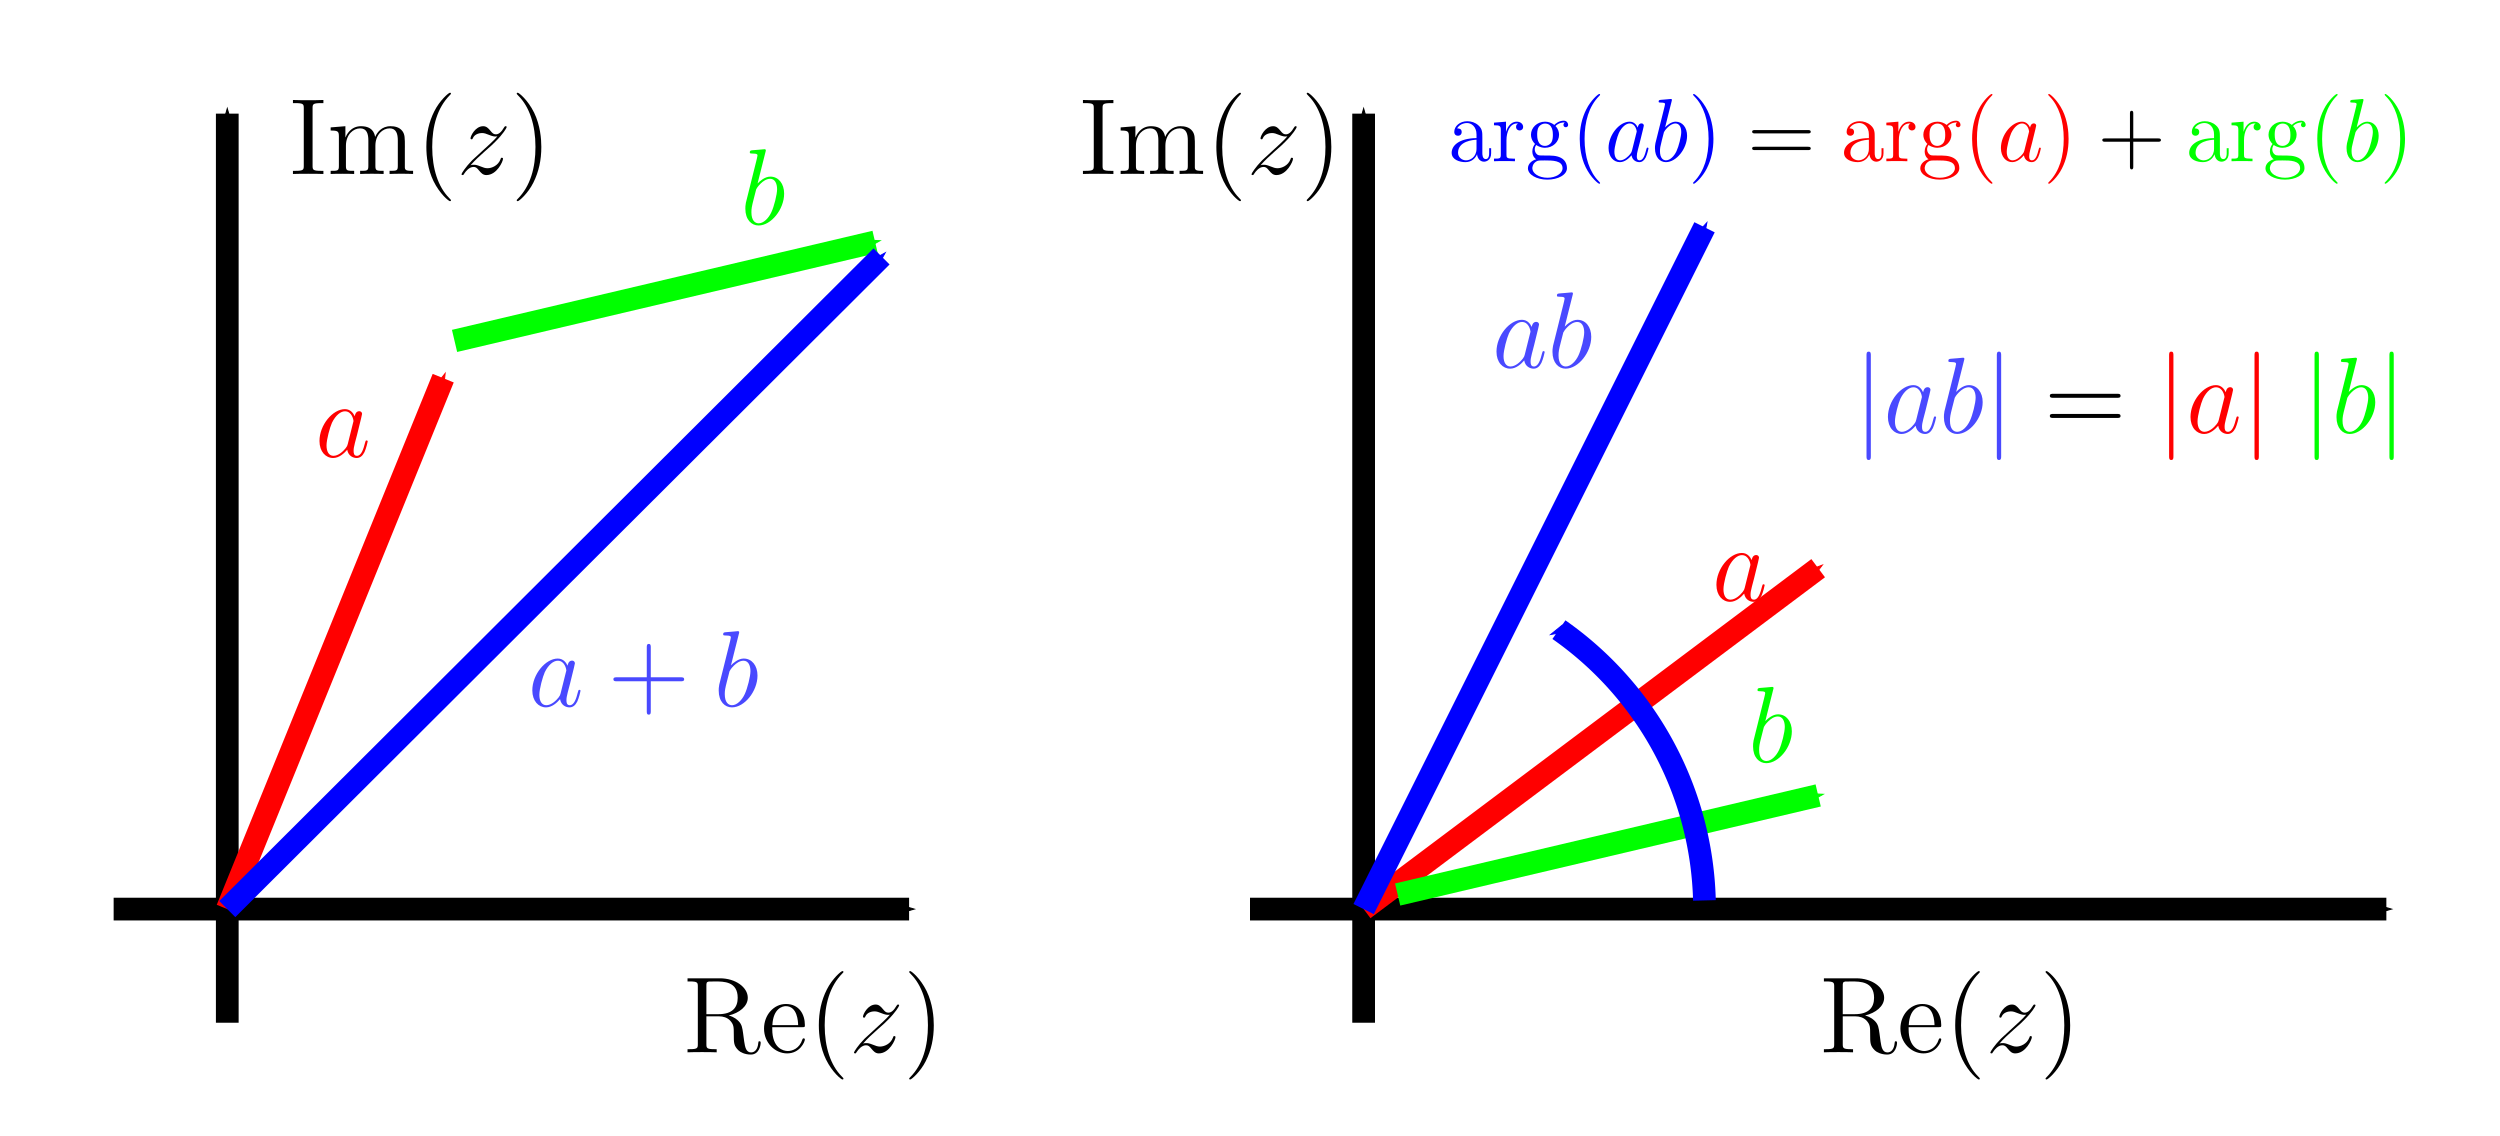 <?xml version="1.0" encoding="UTF-8" standalone="no"?>
<!-- Created with Inkscape (http://www.inkscape.org/) -->

<svg
   xmlns:dc="http://purl.org/dc/elements/1.1/"
   xmlns:cc="http://creativecommons.org/ns#"
   xmlns:rdf="http://www.w3.org/1999/02/22-rdf-syntax-ns#"
   xmlns:svg="http://www.w3.org/2000/svg"
   xmlns="http://www.w3.org/2000/svg"
   xmlns:xlink="http://www.w3.org/1999/xlink"
   xmlns:sodipodi="http://sodipodi.sourceforge.net/DTD/sodipodi-0.dtd"
   xmlns:inkscape="http://www.inkscape.org/namespaces/inkscape"
   width="110mm"
   height="50mm"
   viewBox="0 0 389.764 177.165"
   id="svg2"
   version="1.1"
   inkscape:version="0.91 r13725"
   sodipodi:docname="product.svg">
  <defs
     id="defs4">
    <marker
       inkscape:stockid="Arrow1Sstart"
       orient="auto"
       refY="0.0"
       refX="0.0"
       id="Arrow1Sstart"
       style="overflow:visible"
       inkscape:isstock="true">
      <path
         id="path4158"
         d="M 0.0,0.0 L 5.0,-5.0 L -12.5,0.0 L 5.0,5.0 L 0.0,0.0 z "
         style="fill-rule:evenodd;stroke:#000000;stroke-width:1.0pt"
         transform="scale(0.2) translate(6,0)" />
    </marker>
    <marker
       inkscape:isstock="true"
       style="overflow:visible"
       id="marker10427"
       refX="0"
       refY="0"
       orient="auto"
       inkscape:stockid="Arrow1Sstart">
      <path
         inkscape:connector-curvature="0"
         transform="matrix(0.2,0,0,0.2,1.2,0)"
         style="fill:#0000ff;fill-opacity:1;fill-rule:evenodd;stroke:#0000ff;stroke-width:1pt;stroke-opacity:1"
         d="M 0,0 5,-5 -12.5,0 5,5 0,0 Z"
         id="path10429" />
    </marker>
    <marker
       inkscape:isstock="true"
       style="overflow:visible"
       id="marker9951"
       refX="0"
       refY="0"
       orient="auto"
       inkscape:stockid="Arrow1Send">
      <path
         inkscape:connector-curvature="0"
         transform="matrix(-0.2,0,0,-0.2,-1.2,0)"
         style="fill:#0000ff;fill-opacity:1;fill-rule:evenodd;stroke:#0000ff;stroke-width:1pt;stroke-opacity:1"
         d="M 0,0 5,-5 -12.5,0 5,5 0,0 Z"
         id="path9953" />
    </marker>
    <marker
       inkscape:isstock="true"
       style="overflow:visible;"
       id="marker8791"
       refX="0.0"
       refY="0.0"
       orient="auto"
       inkscape:stockid="Arrow1Send">
      <path
         transform="scale(0.2) rotate(180) translate(6,0)"
         style="fill-rule:evenodd;stroke:#000000;stroke-width:1pt;stroke-opacity:1;fill:#000000;fill-opacity:1"
         d="M 0.0,0.0 L 5.0,-5.0 L -12.5,0.0 L 5.0,5.0 L 0.0,0.0 z "
         id="path8793" />
    </marker>
    <marker
       inkscape:stockid="Arrow1Send"
       orient="auto"
       refY="0.0"
       refX="0.0"
       id="marker8685"
       style="overflow:visible;"
       inkscape:isstock="true"
       inkscape:collect="always">
      <path
         id="path8687"
         d="M 0.0,0.0 L 5.0,-5.0 L -12.5,0.0 L 5.0,5.0 L 0.0,0.0 z "
         style="fill-rule:evenodd;stroke:#000000;stroke-width:1pt;stroke-opacity:1;fill:#000000;fill-opacity:1"
         transform="scale(0.2) rotate(180) translate(6,0)" />
    </marker>
    <marker
       inkscape:isstock="true"
       style="overflow:visible"
       id="marker5595"
       refX="0"
       refY="0"
       orient="auto"
       inkscape:stockid="Arrow1Mend">
      <path
         transform="matrix(-0.4,0,0,-0.4,-4,0)"
         style="fill:#0000ff;fill-opacity:0.713;fill-rule:evenodd;stroke:#ff0000;stroke-width:1pt;stroke-opacity:1"
         d="M 0,0 5,-5 -12.5,0 5,5 0,0 Z"
         id="path5597"
         inkscape:connector-curvature="0" />
    </marker>
    <marker
       inkscape:stockid="Arrow1Send"
       orient="auto"
       refY="0"
       refX="0"
       id="Arrow1Send"
       style="overflow:visible"
       inkscape:isstock="true">
      <path
         id="path4161"
         d="M 0,0 5,-5 -12.5,0 5,5 0,0 Z"
         style="fill:#ff0000;fill-opacity:1;fill-rule:evenodd;stroke:#ff0000;stroke-width:1pt;stroke-opacity:1"
         transform="matrix(-0.2,0,0,-0.2,-1.2,0)"
         inkscape:connector-curvature="0" />
    </marker>
    <marker
       inkscape:isstock="true"
       style="overflow:visible"
       id="marker4422"
       refX="0"
       refY="0"
       orient="auto"
       inkscape:stockid="Arrow1Mend">
      <path
         transform="matrix(-0.4,0,0,-0.4,-4,0)"
         style="fill:#000000;fill-opacity:1;fill-rule:evenodd;stroke:#000000;stroke-width:1pt;stroke-opacity:1"
         d="M 0,0 5,-5 -12.5,0 5,5 0,0 Z"
         id="path4424"
         inkscape:connector-curvature="0" />
    </marker>
    <path
       id="g0-122"
       d="m 1.518,-0.968 c 0.514,-0.586 0.932,-0.956 1.53,-1.494 0.717,-0.622 1.028,-0.921 1.196,-1.1 0.837,-0.825 1.255,-1.518 1.255,-1.614 0,-0.096 -0.096,-0.096 -0.12,-0.096 -0.084,0 -0.108,0.048 -0.167,0.132 -0.299,0.514 -0.586,0.765 -0.897,0.765 -0.251,0 -0.383,-0.108 -0.61,-0.395 -0.251,-0.299 -0.454,-0.502 -0.801,-0.502 -0.873,0 -1.399,1.088 -1.399,1.339 0,0.036 0.012,0.108 0.12,0.108 0.096,0 0.108,-0.048 0.143,-0.132 0.203,-0.478 0.777,-0.562 1.004,-0.562 0.251,0 0.49,0.084 0.741,0.191 0.454,0.191 0.646,0.191 0.765,0.191 0.084,0 0.132,0 0.191,-0.012 -0.395,0.466 -1.04,1.04 -1.578,1.53 l -1.207,1.112 c -0.729,0.741 -1.172,1.447 -1.172,1.53 0,0.072 0.06,0.096 0.132,0.096 0.072,0 0.084,-0.012 0.167,-0.155 C 1.004,-0.335 1.387,-0.777 1.829,-0.777 c 0.251,0 0.371,0.084 0.61,0.383 0.227,0.263 0.43,0.514 0.813,0.514 1.172,0 1.841,-1.518 1.841,-1.793 0,-0.048 -0.012,-0.12 -0.132,-0.12 -0.096,0 -0.108,0.048 -0.143,0.167 -0.263,0.705 -0.968,0.992 -1.435,0.992 -0.251,0 -0.49,-0.084 -0.741,-0.191 C 2.164,-1.016 2.032,-1.016 1.877,-1.016 c -0.12,0 -0.251,0 -0.359,0.048 z"
       inkscape:connector-curvature="0" />
    <path
       id="g1-40"
       d="m 3.885,2.905 c 0,-0.036 0,-0.06 -0.203,-0.263 -1.196,-1.207 -1.865,-3.18 -1.865,-5.619 0,-2.319 0.562,-4.316 1.949,-5.727 0.12,-0.108 0.12,-0.132 0.12,-0.167 0,-0.072 -0.06,-0.096 -0.108,-0.096 -0.155,0 -1.136,0.861 -1.722,2.032 -0.61,1.207 -0.885,2.487 -0.885,3.957 0,1.064 0.167,2.487 0.789,3.766 C 2.666,2.224 3.646,3.001 3.778,3.001 c 0.048,0 0.108,-0.024 0.108,-0.096 z"
       inkscape:connector-curvature="0" />
    <path
       id="g1-41"
       d="m 3.371,-2.977 c 0,-0.909 -0.12,-2.391 -0.789,-3.778 -0.705,-1.435 -1.686,-2.212 -1.817,-2.212 -0.048,0 -0.108,0.024 -0.108,0.096 0,0.036 0,0.06 0.203,0.263 1.196,1.207 1.865,3.18 1.865,5.619 0,2.319 -0.562,4.316 -1.949,5.727 -0.12,0.108 -0.12,0.132 -0.12,0.167 0,0.072 0.06,0.096 0.108,0.096 0.155,0 1.136,-0.861 1.722,-2.032 0.61,-1.219 0.885,-2.511 0.885,-3.945 z"
       inkscape:connector-curvature="0" />
    <path
       id="g1-82"
       d="m 5.045,-4.065 c 1.184,-0.275 2.104,-1.028 2.104,-1.949 0,-1.16 -1.351,-2.152 -3.072,-2.152 l -3.575,0 0,0.347 0.239,0 c 0.861,0 0.897,0.12 0.897,0.562 l 0,6.348 c 0,0.442 -0.036,0.562 -0.897,0.562 l -0.239,0 0,0.347 c 0.275,-0.024 1.255,-0.024 1.602,-0.024 0.347,0 1.339,0 1.614,0.024 l 0,-0.347 -0.239,0 c -0.861,0 -0.897,-0.12 -0.897,-0.562 l 0,-3.061 1.387,0 c 0.466,0 0.909,0.132 1.231,0.466 0.406,0.454 0.406,0.705 0.406,1.53 0,0.944 0,1.255 0.526,1.769 0.179,0.179 0.681,0.454 1.351,0.454 0.932,0 1.088,-1.04 1.088,-1.291 0,-0.072 0,-0.179 -0.132,-0.179 -0.12,0 -0.12,0.072 -0.132,0.191 C 8.249,-0.311 7.902,0.012 7.52,0.012 6.97,0.012 6.85,-0.55 6.755,-1.184 6.743,-1.267 6.671,-1.781 6.635,-2.08 6.551,-2.678 6.504,-3.061 6.145,-3.431 6.013,-3.563 5.703,-3.885 5.045,-4.065 Z m -1.124,-0.143 -1.339,0 0,-3.132 c 0,-0.275 0,-0.418 0.251,-0.466 0.108,-0.012 0.466,-0.012 0.705,-0.012 0.968,0 2.499,0 2.499,1.805 0,1.04 -0.562,1.805 -2.116,1.805 z"
       inkscape:connector-curvature="0" />
    <path
       id="g1-101"
       d="m 4.579,-2.774 c 0.263,0 0.287,0 0.287,-0.227 0,-1.207 -0.646,-2.331 -2.092,-2.331 -1.363,0 -2.415,1.231 -2.415,2.714 0,1.578 1.219,2.738 2.546,2.738 1.423,0 1.961,-1.291 1.961,-1.542 0,-0.072 -0.06,-0.12 -0.132,-0.12 -0.096,0 -0.12,0.06 -0.143,0.12 -0.311,1.004 -1.112,1.279 -1.614,1.279 -0.502,0 -1.71,-0.335 -1.71,-2.403 l 0,-0.227 3.312,0 z M 1.279,-3.001 c 0.096,-1.877 1.148,-2.092 1.482,-2.092 1.279,0 1.351,1.686 1.363,2.092 l -2.845,0 z"
       inkscape:connector-curvature="0" />
    <path
       id="g0-122-3"
       d="m 1.518,-0.968 c 0.514,-0.586 0.932,-0.956 1.53,-1.494 0.717,-0.622 1.028,-0.921 1.196,-1.1 0.837,-0.825 1.255,-1.518 1.255,-1.614 0,-0.096 -0.096,-0.096 -0.12,-0.096 -0.084,0 -0.108,0.048 -0.167,0.132 -0.299,0.514 -0.586,0.765 -0.897,0.765 -0.251,0 -0.383,-0.108 -0.61,-0.395 -0.251,-0.299 -0.454,-0.502 -0.801,-0.502 -0.873,0 -1.399,1.088 -1.399,1.339 0,0.036 0.012,0.108 0.12,0.108 0.096,0 0.108,-0.048 0.143,-0.132 0.203,-0.478 0.777,-0.562 1.004,-0.562 0.251,0 0.49,0.084 0.741,0.191 0.454,0.191 0.646,0.191 0.765,0.191 0.084,0 0.132,0 0.191,-0.012 -0.395,0.466 -1.04,1.04 -1.578,1.53 l -1.207,1.112 c -0.729,0.741 -1.172,1.447 -1.172,1.53 0,0.072 0.06,0.096 0.132,0.096 0.072,0 0.084,-0.012 0.167,-0.155 C 1.004,-0.335 1.387,-0.777 1.829,-0.777 c 0.251,0 0.371,0.084 0.61,0.383 0.227,0.263 0.43,0.514 0.813,0.514 1.172,0 1.841,-1.518 1.841,-1.793 0,-0.048 -0.012,-0.12 -0.132,-0.12 -0.096,0 -0.108,0.048 -0.143,0.167 -0.263,0.705 -0.968,0.992 -1.435,0.992 -0.251,0 -0.49,-0.084 -0.741,-0.191 C 2.164,-1.016 2.032,-1.016 1.877,-1.016 c -0.12,0 -0.251,0 -0.359,0.048 z"
       inkscape:connector-curvature="0" />
    <path
       id="g1-40-6"
       d="m 3.885,2.905 c 0,-0.036 0,-0.06 -0.203,-0.263 -1.196,-1.207 -1.865,-3.18 -1.865,-5.619 0,-2.319 0.562,-4.316 1.949,-5.727 0.12,-0.108 0.12,-0.132 0.12,-0.167 0,-0.072 -0.06,-0.096 -0.108,-0.096 -0.155,0 -1.136,0.861 -1.722,2.032 -0.61,1.207 -0.885,2.487 -0.885,3.957 0,1.064 0.167,2.487 0.789,3.766 C 2.666,2.224 3.646,3.001 3.778,3.001 c 0.048,0 0.108,-0.024 0.108,-0.096 z"
       inkscape:connector-curvature="0" />
    <path
       id="g1-41-7"
       d="m 3.371,-2.977 c 0,-0.909 -0.12,-2.391 -0.789,-3.778 -0.705,-1.435 -1.686,-2.212 -1.817,-2.212 -0.048,0 -0.108,0.024 -0.108,0.096 0,0.036 0,0.06 0.203,0.263 1.196,1.207 1.865,3.18 1.865,5.619 0,2.319 -0.562,4.316 -1.949,5.727 -0.12,0.108 -0.12,0.132 -0.12,0.167 0,0.072 0.06,0.096 0.108,0.096 0.155,0 1.136,-0.861 1.722,-2.032 0.61,-1.219 0.885,-2.511 0.885,-3.945 z"
       inkscape:connector-curvature="0" />
    <path
       id="g1-73"
       d="m 2.594,-7.257 c 0,-0.442 0.036,-0.562 0.932,-0.562 l 0.263,0 0,-0.347 c -0.287,0.024 -1.315,0.024 -1.674,0.024 -0.359,0 -1.399,0 -1.686,-0.024 l 0,0.347 0.263,0 c 0.897,0 0.932,0.12 0.932,0.562 l 0,6.348 c 0,0.442 -0.036,0.562 -0.932,0.562 l -0.263,0 0,0.347 C 0.717,-0.024 1.745,-0.024 2.104,-0.024 c 0.359,0 1.399,0 1.686,0.024 l 0,-0.347 -0.263,0 c -0.897,0 -0.932,-0.12 -0.932,-0.562 l 0,-6.348 z"
       inkscape:connector-curvature="0" />
    <path
       id="g1-109"
       d="m 8.572,-2.905 c 0,-1.112 0,-1.447 -0.275,-1.829 -0.347,-0.466 -0.909,-0.538 -1.315,-0.538 -0.992,0 -1.494,0.717 -1.686,1.184 -0.167,-0.921 -0.813,-1.184 -1.566,-1.184 -1.16,0 -1.614,0.992 -1.71,1.231 l -0.012,0 0,-1.231 -1.626,0.132 0,0.347 c 0.813,0 0.909,0.084 0.909,0.669 l 0,3.24 c 0,0.538 -0.132,0.538 -0.909,0.538 l 0,0.347 C 0.693,-0.024 1.339,-0.024 1.674,-0.024 c 0.347,0 0.992,0 1.303,0.024 l 0,-0.347 c -0.765,0 -0.909,0 -0.909,-0.538 l 0,-2.224 c 0,-1.255 0.825,-1.925 1.566,-1.925 0.741,0 0.909,0.61 0.909,1.339 l 0,2.809 c 0,0.538 -0.132,0.538 -0.909,0.538 l 0,0.347 c 0.311,-0.024 0.956,-0.024 1.291,-0.024 0.347,0 0.992,0 1.303,0.024 l 0,-0.347 c -0.765,0 -0.909,0 -0.909,-0.538 l 0,-2.224 c 0,-1.255 0.825,-1.925 1.566,-1.925 0.741,0 0.909,0.61 0.909,1.339 l 0,2.809 c 0,0.538 -0.132,0.538 -0.909,0.538 l 0,0.347 c 0.311,-0.024 0.956,-0.024 1.291,-0.024 0.347,0 0.992,0 1.303,0.024 l 0,-0.347 c -0.598,0 -0.897,0 -0.909,-0.359 l 0,-2.2 z"
       inkscape:connector-curvature="0" />
    <path
       id="g0-120"
       d="m 5.667,-4.878 c -0.383,0.072 -0.526,0.359 -0.526,0.586 0,0.287 0.227,0.383 0.395,0.383 0.359,0 0.61,-0.311 0.61,-0.634 0,-0.502 -0.574,-0.729 -1.076,-0.729 -0.729,0 -1.136,0.717 -1.243,0.944 -0.275,-0.897 -1.016,-0.944 -1.231,-0.944 -1.219,0 -1.865,1.566 -1.865,1.829 0,0.048 0.048,0.108 0.132,0.108 0.096,0 0.12,-0.072 0.143,-0.12 0.406,-1.327 1.207,-1.578 1.554,-1.578 0.538,0 0.646,0.502 0.646,0.789 0,0.263 -0.072,0.538 -0.215,1.112 L 2.582,-1.494 c -0.179,0.717 -0.526,1.375 -1.16,1.375 -0.06,0 -0.359,0 -0.61,-0.155 0.43,-0.084 0.526,-0.442 0.526,-0.586 0,-0.239 -0.179,-0.383 -0.406,-0.383 -0.287,0 -0.598,0.251 -0.598,0.634 0,0.502 0.562,0.729 1.076,0.729 0.574,0 0.98,-0.454 1.231,-0.944 0.191,0.705 0.789,0.944 1.231,0.944 1.219,0 1.865,-1.566 1.865,-1.829 0,-0.06 -0.048,-0.108 -0.12,-0.108 -0.108,0 -0.12,0.06 -0.155,0.155 -0.323,1.052 -1.016,1.542 -1.554,1.542 -0.418,0 -0.646,-0.311 -0.646,-0.801 0,-0.263 0.048,-0.454 0.239,-1.243 l 0.418,-1.626 c 0.179,-0.717 0.586,-1.243 1.136,-1.243 0.024,0 0.359,0 0.61,0.155 z"
       inkscape:connector-curvature="0" />
    <path
       id="g0-121"
       d="M 3.144,1.339 C 2.821,1.793 2.355,2.2 1.769,2.2 1.626,2.2 1.052,2.176 0.873,1.626 c 0.036,0.012 0.096,0.012 0.12,0.012 0.359,0 0.598,-0.311 0.598,-0.586 0,-0.275 -0.227,-0.371 -0.406,-0.371 -0.191,0 -0.61,0.143 -0.61,0.729 0,0.61 0.514,1.028 1.196,1.028 1.196,0 2.403,-1.1 2.738,-2.427 L 5.679,-4.651 c 0.012,-0.06 0.036,-0.132 0.036,-0.203 0,-0.179 -0.143,-0.299 -0.323,-0.299 -0.108,0 -0.359,0.048 -0.454,0.406 L 4.053,-1.231 c -0.06,0.215 -0.06,0.239 -0.155,0.371 -0.239,0.335 -0.634,0.741 -1.207,0.741 -0.669,0 -0.729,-0.658 -0.729,-0.98 0,-0.681 0.323,-1.602 0.646,-2.463 0.132,-0.347 0.203,-0.514 0.203,-0.753 0,-0.502 -0.359,-0.956 -0.944,-0.956 -1.1,0 -1.542,1.734 -1.542,1.829 0,0.048 0.048,0.108 0.132,0.108 0.108,0 0.12,-0.048 0.167,-0.215 0.287,-1.004 0.741,-1.482 1.207,-1.482 0.108,0 0.311,0 0.311,0.395 0,0.311 -0.132,0.658 -0.311,1.112 -0.586,1.566 -0.586,1.961 -0.586,2.248 0,1.136 0.813,1.399 1.411,1.399 0.347,0 0.777,-0.108 1.196,-0.55 l 0.012,0.012 C 3.682,0.287 3.563,0.753 3.144,1.339 Z"
       inkscape:connector-curvature="0" />
    <path
       id="g0-114"
       d="m 4.651,-4.89 c -0.371,0.072 -0.562,0.335 -0.562,0.598 0,0.287 0.227,0.383 0.395,0.383 0.335,0 0.61,-0.287 0.61,-0.646 0,-0.383 -0.371,-0.717 -0.968,-0.717 -0.478,0 -1.028,0.215 -1.53,0.944 -0.084,-0.634 -0.562,-0.944 -1.04,-0.944 -0.466,0 -0.705,0.359 -0.849,0.622 -0.203,0.43 -0.383,1.148 -0.383,1.207 0,0.048 0.048,0.108 0.132,0.108 0.096,0 0.108,-0.012 0.179,-0.287 0.179,-0.717 0.406,-1.411 0.885,-1.411 0.287,0 0.371,0.203 0.371,0.55 0,0.263 -0.12,0.729 -0.203,1.1 l -0.335,1.291 c -0.048,0.227 -0.179,0.765 -0.239,0.98 -0.084,0.311 -0.215,0.873 -0.215,0.933 0,0.167 0.132,0.299 0.311,0.299 0.132,0 0.359,-0.084 0.43,-0.323 0.036,-0.096 0.478,-1.901 0.55,-2.176 0.06,-0.263 0.132,-0.514 0.191,-0.777 0.048,-0.167 0.096,-0.359 0.132,-0.514 0.036,-0.108 0.359,-0.693 0.658,-0.956 0.143,-0.132 0.454,-0.406 0.944,-0.406 0.191,0 0.383,0.036 0.538,0.143 z"
       inkscape:connector-curvature="0" />
    <path
       id="g0-39"
       d="m 3.599,-0.526 c -0.203,0 -0.383,0 -0.383,-0.06 0,-0.024 0.203,-1.148 0.275,-1.411 0.383,-1.53 1.291,-2.63 2.331,-2.63 0.777,0 1.136,0.586 1.136,1.243 0,1.363 -1.53,2.857 -3.359,2.857 z M 3.084,0.096 C 3.156,0.108 3.276,0.12 3.491,0.12 c 1.961,0 3.766,-1.889 3.766,-3.778 0,-0.729 -0.323,-1.614 -1.327,-1.614 -1.722,0 -2.451,2.427 -3.12,4.674 C 1.435,-0.861 0.861,-1.59 0.861,-2.391 c 0,-0.323 0.251,-1.602 0.944,-2.463 0.132,-0.155 0.132,-0.179 0.132,-0.203 0,-0.096 -0.096,-0.096 -0.12,-0.096 -0.323,0 -1.231,1.745 -1.231,2.881 0,1.339 1.052,2.068 2.02,2.283 L 1.985,2.032 C 1.925,2.212 1.925,2.236 1.925,2.283 c 0,0.287 0.287,0.299 0.311,0.299 0.12,0 0.335,-0.048 0.43,-0.287 C 2.702,2.188 3.037,0.335 3.084,0.096 Z"
       inkscape:connector-curvature="0" />
    <marker
       inkscape:stockid="Arrow1Send"
       orient="auto"
       refY="0"
       refX="0"
       id="Arrow1Send-1"
       style="overflow:visible"
       inkscape:isstock="true">
      <path
         id="path4161-2"
         d="M 0,0 5,-5 -12.5,0 5,5 0,0 Z"
         style="fill:#00ff00;fill-opacity:1;fill-rule:evenodd;stroke:#00ff00;stroke-width:1pt;stroke-opacity:1"
         transform="matrix(-0.2,0,0,-0.2,-1.2,0)"
         inkscape:connector-curvature="0" />
    </marker>
    <marker
       inkscape:stockid="Arrow1Send"
       orient="auto"
       refY="0"
       refX="0"
       id="Arrow1Send-0"
       style="overflow:visible"
       inkscape:isstock="true"
       inkscape:collect="always">
      <path
         id="path4161-9"
         d="M 0,0 5,-5 -12.5,0 5,5 0,0 Z"
         style="fill:#0000ff;fill-opacity:1;fill-rule:evenodd;stroke:#0000ff;stroke-width:1pt;stroke-opacity:1"
         transform="matrix(-0.2,0,0,-0.2,-1.2,0)"
         inkscape:connector-curvature="0" />
    </marker>
    <path
       id="g0-97"
       d="M3.599 -1.423C3.539 -1.219 3.539 -1.196 3.371 -0.968C3.108 -0.634 2.582 -0.12 2.02 -0.12C1.53 -0.12 1.255 -0.562 1.255 -1.267C1.255 -1.925 1.626 -3.264 1.853 -3.766C2.26 -4.603 2.821 -5.033 3.288 -5.033C4.077 -5.033 4.232 -4.053 4.232 -3.957C4.232 -3.945 4.196 -3.79 4.184 -3.766L3.599 -1.423ZM4.364 -4.483C4.232 -4.794 3.909 -5.272 3.288 -5.272C1.937 -5.272 0.478 -3.527 0.478 -1.757C0.478 -0.574 1.172 0.12 1.985 0.12C2.642 0.12 3.204 -0.395 3.539 -0.789C3.658 -0.084 4.22 0.12 4.579 0.12S5.224 -0.096 5.44 -0.526C5.631 -0.933 5.798 -1.662 5.798 -1.71C5.798 -1.769 5.75 -1.817 5.679 -1.817C5.571 -1.817 5.559 -1.757 5.511 -1.578C5.332 -0.873 5.105 -0.12 4.615 -0.12C4.268 -0.12 4.244 -0.43 4.244 -0.669C4.244 -0.944 4.28 -1.076 4.388 -1.542C4.471 -1.841 4.531 -2.104 4.627 -2.451C5.069 -4.244 5.177 -4.674 5.177 -4.746C5.177 -4.914 5.045 -5.045 4.866 -5.045C4.483 -5.045 4.388 -4.627 4.364 -4.483Z" />
    <path
       id="g0-98"
       d="M2.762 -7.998C2.774 -8.046 2.798 -8.118 2.798 -8.177C2.798 -8.297 2.678 -8.297 2.654 -8.297C2.642 -8.297 2.212 -8.261 1.997 -8.237C1.793 -8.225 1.614 -8.201 1.399 -8.189C1.112 -8.165 1.028 -8.153 1.028 -7.938C1.028 -7.819 1.148 -7.819 1.267 -7.819C1.877 -7.819 1.877 -7.711 1.877 -7.592C1.877 -7.508 1.781 -7.161 1.734 -6.946L1.447 -5.798C1.327 -5.32 0.646 -2.606 0.598 -2.391C0.538 -2.092 0.538 -1.889 0.538 -1.734C0.538 -0.514 1.219 0.12 1.997 0.12C3.383 0.12 4.818 -1.662 4.818 -3.395C4.818 -4.495 4.196 -5.272 3.3 -5.272C2.678 -5.272 2.116 -4.758 1.889 -4.519L2.762 -7.998ZM2.008 -0.12C1.626 -0.12 1.207 -0.406 1.207 -1.339C1.207 -1.734 1.243 -1.961 1.459 -2.798C1.494 -2.953 1.686 -3.718 1.734 -3.873C1.757 -3.969 2.463 -5.033 3.276 -5.033C3.802 -5.033 4.041 -4.507 4.041 -3.885C4.041 -3.312 3.706 -1.961 3.407 -1.339C3.108 -0.693 2.558 -0.12 2.008 -0.12Z" />
    <path
       id="g0-97-6"
       d="M3.599 -1.423C3.539 -1.219 3.539 -1.196 3.371 -0.968C3.108 -0.634 2.582 -0.12 2.02 -0.12C1.53 -0.12 1.255 -0.562 1.255 -1.267C1.255 -1.925 1.626 -3.264 1.853 -3.766C2.26 -4.603 2.821 -5.033 3.288 -5.033C4.077 -5.033 4.232 -4.053 4.232 -3.957C4.232 -3.945 4.196 -3.79 4.184 -3.766L3.599 -1.423ZM4.364 -4.483C4.232 -4.794 3.909 -5.272 3.288 -5.272C1.937 -5.272 0.478 -3.527 0.478 -1.757C0.478 -0.574 1.172 0.12 1.985 0.12C2.642 0.12 3.204 -0.395 3.539 -0.789C3.658 -0.084 4.22 0.12 4.579 0.12S5.224 -0.096 5.44 -0.526C5.631 -0.933 5.798 -1.662 5.798 -1.71C5.798 -1.769 5.75 -1.817 5.679 -1.817C5.571 -1.817 5.559 -1.757 5.511 -1.578C5.332 -0.873 5.105 -0.12 4.615 -0.12C4.268 -0.12 4.244 -0.43 4.244 -0.669C4.244 -0.944 4.28 -1.076 4.388 -1.542C4.471 -1.841 4.531 -2.104 4.627 -2.451C5.069 -4.244 5.177 -4.674 5.177 -4.746C5.177 -4.914 5.045 -5.045 4.866 -5.045C4.483 -5.045 4.388 -4.627 4.364 -4.483Z" />
    <path
       id="g0-98-2"
       d="M2.762 -7.998C2.774 -8.046 2.798 -8.118 2.798 -8.177C2.798 -8.297 2.678 -8.297 2.654 -8.297C2.642 -8.297 2.212 -8.261 1.997 -8.237C1.793 -8.225 1.614 -8.201 1.399 -8.189C1.112 -8.165 1.028 -8.153 1.028 -7.938C1.028 -7.819 1.148 -7.819 1.267 -7.819C1.877 -7.819 1.877 -7.711 1.877 -7.592C1.877 -7.508 1.781 -7.161 1.734 -6.946L1.447 -5.798C1.327 -5.32 0.646 -2.606 0.598 -2.391C0.538 -2.092 0.538 -1.889 0.538 -1.734C0.538 -0.514 1.219 0.12 1.997 0.12C3.383 0.12 4.818 -1.662 4.818 -3.395C4.818 -4.495 4.196 -5.272 3.3 -5.272C2.678 -5.272 2.116 -4.758 1.889 -4.519L2.762 -7.998ZM2.008 -0.12C1.626 -0.12 1.207 -0.406 1.207 -1.339C1.207 -1.734 1.243 -1.961 1.459 -2.798C1.494 -2.953 1.686 -3.718 1.734 -3.873C1.757 -3.969 2.463 -5.033 3.276 -5.033C3.802 -5.033 4.041 -4.507 4.041 -3.885C4.041 -3.312 3.706 -1.961 3.407 -1.339C3.108 -0.693 2.558 -0.12 2.008 -0.12Z" />
    <path
       id="g1-43"
       d="M4.77 -2.762H8.07C8.237 -2.762 8.452 -2.762 8.452 -2.977C8.452 -3.204 8.249 -3.204 8.07 -3.204H4.77V-6.504C4.77 -6.671 4.77 -6.886 4.555 -6.886C4.328 -6.886 4.328 -6.683 4.328 -6.504V-3.204H1.028C0.861 -3.204 0.646 -3.204 0.646 -2.989C0.646 -2.762 0.849 -2.762 1.028 -2.762H4.328V0.538C4.328 0.705 4.328 0.921 4.543 0.921C4.77 0.921 4.77 0.717 4.77 0.538V-2.762Z" />
    <marker
       inkscape:stockid="Arrow1Send"
       orient="auto"
       refY="0"
       refX="0"
       id="Arrow1Send-0-8"
       style="overflow:visible"
       inkscape:isstock="true">
      <path
         id="path4161-9-7"
         d="M 0,0 5,-5 -12.5,0 5,5 0,0 Z"
         style="fill:#0000ff;fill-opacity:1;fill-rule:evenodd;stroke:#0000ff;stroke-width:1pt;stroke-opacity:1"
         transform="matrix(-0.2,0,0,-0.2,-1.2,0)"
         inkscape:connector-curvature="0" />
    </marker>
    <marker
       inkscape:stockid="Arrow1Send"
       orient="auto"
       refY="0"
       refX="0"
       id="Arrow1Send-1-9"
       style="overflow:visible"
       inkscape:isstock="true">
      <path
         id="path4161-2-2"
         d="M 0,0 5,-5 -12.5,0 5,5 0,0 Z"
         style="fill:#00ff00;fill-opacity:1;fill-rule:evenodd;stroke:#00ff00;stroke-width:1pt;stroke-opacity:1"
         transform="matrix(-0.2,0,0,-0.2,-1.2,0)"
         inkscape:connector-curvature="0" />
    </marker>
    <marker
       inkscape:stockid="Arrow1Send"
       orient="auto"
       refY="0"
       refX="0"
       id="Arrow1Send-02"
       style="overflow:visible"
       inkscape:isstock="true">
      <path
         id="path4161-3"
         d="M 0,0 5,-5 -12.5,0 5,5 0,0 Z"
         style="fill:#ff0000;fill-opacity:1;fill-rule:evenodd;stroke:#ff0000;stroke-width:1pt;stroke-opacity:1"
         transform="matrix(-0.2,0,0,-0.2,-1.2,0)"
         inkscape:connector-curvature="0" />
    </marker>
    <marker
       inkscape:stockid="Arrow1Send"
       orient="auto"
       refY="0"
       refX="0"
       id="marker8685-7"
       style="overflow:visible"
       inkscape:isstock="true"
       inkscape:collect="always">
      <path
         inkscape:connector-curvature="0"
         id="path8687-5"
         d="M 0,0 5,-5 -12.5,0 5,5 0,0 Z"
         style="fill:#000000;fill-opacity:1;fill-rule:evenodd;stroke:#000000;stroke-width:1pt;stroke-opacity:1"
         transform="matrix(-0.2,0,0,-0.2,-1.2,0)" />
    </marker>
    <marker
       inkscape:isstock="true"
       style="overflow:visible"
       id="marker8791-9"
       refX="0"
       refY="0"
       orient="auto"
       inkscape:stockid="Arrow1Send">
      <path
         inkscape:connector-curvature="0"
         transform="matrix(-0.2,0,0,-0.2,-1.2,0)"
         style="fill:#000000;fill-opacity:1;fill-rule:evenodd;stroke:#000000;stroke-width:1pt;stroke-opacity:1"
         d="M 0,0 5,-5 -12.5,0 5,5 0,0 Z"
         id="path8793-2" />
    </marker>
    <path
       id="g0-97-0"
       d="M3.599 -1.423C3.539 -1.219 3.539 -1.196 3.371 -0.968C3.108 -0.634 2.582 -0.12 2.02 -0.12C1.53 -0.12 1.255 -0.562 1.255 -1.267C1.255 -1.925 1.626 -3.264 1.853 -3.766C2.26 -4.603 2.821 -5.033 3.288 -5.033C4.077 -5.033 4.232 -4.053 4.232 -3.957C4.232 -3.945 4.196 -3.79 4.184 -3.766L3.599 -1.423ZM4.364 -4.483C4.232 -4.794 3.909 -5.272 3.288 -5.272C1.937 -5.272 0.478 -3.527 0.478 -1.757C0.478 -0.574 1.172 0.12 1.985 0.12C2.642 0.12 3.204 -0.395 3.539 -0.789C3.658 -0.084 4.22 0.12 4.579 0.12S5.224 -0.096 5.44 -0.526C5.631 -0.933 5.798 -1.662 5.798 -1.71C5.798 -1.769 5.75 -1.817 5.679 -1.817C5.571 -1.817 5.559 -1.757 5.511 -1.578C5.332 -0.873 5.105 -0.12 4.615 -0.12C4.268 -0.12 4.244 -0.43 4.244 -0.669C4.244 -0.944 4.28 -1.076 4.388 -1.542C4.471 -1.841 4.531 -2.104 4.627 -2.451C5.069 -4.244 5.177 -4.674 5.177 -4.746C5.177 -4.914 5.045 -5.045 4.866 -5.045C4.483 -5.045 4.388 -4.627 4.364 -4.483Z" />
    <path
       id="g0-98-6"
       d="M2.762 -7.998C2.774 -8.046 2.798 -8.118 2.798 -8.177C2.798 -8.297 2.678 -8.297 2.654 -8.297C2.642 -8.297 2.212 -8.261 1.997 -8.237C1.793 -8.225 1.614 -8.201 1.399 -8.189C1.112 -8.165 1.028 -8.153 1.028 -7.938C1.028 -7.819 1.148 -7.819 1.267 -7.819C1.877 -7.819 1.877 -7.711 1.877 -7.592C1.877 -7.508 1.781 -7.161 1.734 -6.946L1.447 -5.798C1.327 -5.32 0.646 -2.606 0.598 -2.391C0.538 -2.092 0.538 -1.889 0.538 -1.734C0.538 -0.514 1.219 0.12 1.997 0.12C3.383 0.12 4.818 -1.662 4.818 -3.395C4.818 -4.495 4.196 -5.272 3.3 -5.272C2.678 -5.272 2.116 -4.758 1.889 -4.519L2.762 -7.998ZM2.008 -0.12C1.626 -0.12 1.207 -0.406 1.207 -1.339C1.207 -1.734 1.243 -1.961 1.459 -2.798C1.494 -2.953 1.686 -3.718 1.734 -3.873C1.757 -3.969 2.463 -5.033 3.276 -5.033C3.802 -5.033 4.041 -4.507 4.041 -3.885C4.041 -3.312 3.706 -1.961 3.407 -1.339C3.108 -0.693 2.558 -0.12 2.008 -0.12Z" />
    <path
       id="g0-97-5"
       d="M3.599 -1.423C3.539 -1.219 3.539 -1.196 3.371 -0.968C3.108 -0.634 2.582 -0.12 2.02 -0.12C1.53 -0.12 1.255 -0.562 1.255 -1.267C1.255 -1.925 1.626 -3.264 1.853 -3.766C2.26 -4.603 2.821 -5.033 3.288 -5.033C4.077 -5.033 4.232 -4.053 4.232 -3.957C4.232 -3.945 4.196 -3.79 4.184 -3.766L3.599 -1.423ZM4.364 -4.483C4.232 -4.794 3.909 -5.272 3.288 -5.272C1.937 -5.272 0.478 -3.527 0.478 -1.757C0.478 -0.574 1.172 0.12 1.985 0.12C2.642 0.12 3.204 -0.395 3.539 -0.789C3.658 -0.084 4.22 0.12 4.579 0.12S5.224 -0.096 5.44 -0.526C5.631 -0.933 5.798 -1.662 5.798 -1.71C5.798 -1.769 5.75 -1.817 5.679 -1.817C5.571 -1.817 5.559 -1.757 5.511 -1.578C5.332 -0.873 5.105 -0.12 4.615 -0.12C4.268 -0.12 4.244 -0.43 4.244 -0.669C4.244 -0.944 4.28 -1.076 4.388 -1.542C4.471 -1.841 4.531 -2.104 4.627 -2.451C5.069 -4.244 5.177 -4.674 5.177 -4.746C5.177 -4.914 5.045 -5.045 4.866 -5.045C4.483 -5.045 4.388 -4.627 4.364 -4.483Z" />
    <path
       id="g0-98-5"
       d="M2.762 -7.998C2.774 -8.046 2.798 -8.118 2.798 -8.177C2.798 -8.297 2.678 -8.297 2.654 -8.297C2.642 -8.297 2.212 -8.261 1.997 -8.237C1.793 -8.225 1.614 -8.201 1.399 -8.189C1.112 -8.165 1.028 -8.153 1.028 -7.938C1.028 -7.819 1.148 -7.819 1.267 -7.819C1.877 -7.819 1.877 -7.711 1.877 -7.592C1.877 -7.508 1.781 -7.161 1.734 -6.946L1.447 -5.798C1.327 -5.32 0.646 -2.606 0.598 -2.391C0.538 -2.092 0.538 -1.889 0.538 -1.734C0.538 -0.514 1.219 0.12 1.997 0.12C3.383 0.12 4.818 -1.662 4.818 -3.395C4.818 -4.495 4.196 -5.272 3.3 -5.272C2.678 -5.272 2.116 -4.758 1.889 -4.519L2.762 -7.998ZM2.008 -0.12C1.626 -0.12 1.207 -0.406 1.207 -1.339C1.207 -1.734 1.243 -1.961 1.459 -2.798C1.494 -2.953 1.686 -3.718 1.734 -3.873C1.757 -3.969 2.463 -5.033 3.276 -5.033C3.802 -5.033 4.041 -4.507 4.041 -3.885C4.041 -3.312 3.706 -1.961 3.407 -1.339C3.108 -0.693 2.558 -0.12 2.008 -0.12Z" />
    <path
       id="g1-40-4"
       d="M3.885 2.905C3.885 2.869 3.885 2.845 3.682 2.642C2.487 1.435 1.817 -0.538 1.817 -2.977C1.817 -5.296 2.379 -7.293 3.766 -8.703C3.885 -8.811 3.885 -8.835 3.885 -8.871C3.885 -8.942 3.826 -8.966 3.778 -8.966C3.622 -8.966 2.642 -8.106 2.056 -6.934C1.447 -5.727 1.172 -4.447 1.172 -2.977C1.172 -1.913 1.339 -0.49 1.961 0.789C2.666 2.224 3.646 3.001 3.778 3.001C3.826 3.001 3.885 2.977 3.885 2.905Z" />
    <path
       id="g1-41-76"
       d="M3.371 -2.977C3.371 -3.885 3.252 -5.368 2.582 -6.755C1.877 -8.189 0.897 -8.966 0.765 -8.966C0.717 -8.966 0.658 -8.942 0.658 -8.871C0.658 -8.835 0.658 -8.811 0.861 -8.608C2.056 -7.4 2.726 -5.428 2.726 -2.989C2.726 -0.669 2.164 1.327 0.777 2.738C0.658 2.845 0.658 2.869 0.658 2.905C0.658 2.977 0.717 3.001 0.765 3.001C0.921 3.001 1.901 2.14 2.487 0.968C3.096 -0.251 3.371 -1.542 3.371 -2.977Z" />
    <path
       id="g1-43-5"
       d="M4.77 -2.762H8.07C8.237 -2.762 8.452 -2.762 8.452 -2.977C8.452 -3.204 8.249 -3.204 8.07 -3.204H4.77V-6.504C4.77 -6.671 4.77 -6.886 4.555 -6.886C4.328 -6.886 4.328 -6.683 4.328 -6.504V-3.204H1.028C0.861 -3.204 0.646 -3.204 0.646 -2.989C0.646 -2.762 0.849 -2.762 1.028 -2.762H4.328V0.538C4.328 0.705 4.328 0.921 4.543 0.921C4.77 0.921 4.77 0.717 4.77 0.538V-2.762Z" />
    <path
       id="g1-61"
       d="M8.07 -3.873C8.237 -3.873 8.452 -3.873 8.452 -4.089C8.452 -4.316 8.249 -4.316 8.07 -4.316H1.028C0.861 -4.316 0.646 -4.316 0.646 -4.101C0.646 -3.873 0.849 -3.873 1.028 -3.873H8.07ZM8.07 -1.65C8.237 -1.65 8.452 -1.65 8.452 -1.865C8.452 -2.092 8.249 -2.092 8.07 -2.092H1.028C0.861 -2.092 0.646 -2.092 0.646 -1.877C0.646 -1.65 0.849 -1.65 1.028 -1.65H8.07Z" />
    <path
       id="g1-97"
       d="M4.615 -3.192C4.615 -3.838 4.615 -4.316 4.089 -4.782C3.67 -5.165 3.132 -5.332 2.606 -5.332C1.626 -5.332 0.873 -4.686 0.873 -3.909C0.873 -3.563 1.1 -3.395 1.375 -3.395C1.662 -3.395 1.865 -3.599 1.865 -3.885C1.865 -4.376 1.435 -4.376 1.255 -4.376C1.53 -4.878 2.104 -5.093 2.582 -5.093C3.132 -5.093 3.838 -4.639 3.838 -3.563V-3.084C1.435 -3.049 0.526 -2.044 0.526 -1.124C0.526 -0.179 1.626 0.12 2.355 0.12C3.144 0.12 3.682 -0.359 3.909 -0.933C3.957 -0.371 4.328 0.06 4.842 0.06C5.093 0.06 5.786 -0.108 5.786 -1.064V-1.734H5.523V-1.064C5.523 -0.383 5.236 -0.287 5.069 -0.287C4.615 -0.287 4.615 -0.921 4.615 -1.1V-3.192ZM3.838 -1.686C3.838 -0.514 2.965 -0.12 2.451 -0.12C1.865 -0.12 1.375 -0.55 1.375 -1.124C1.375 -2.702 3.407 -2.845 3.838 -2.869V-1.686Z" />
    <path
       id="g1-103"
       d="M1.423 -2.164C1.985 -1.793 2.463 -1.793 2.594 -1.793C3.67 -1.793 4.471 -2.606 4.471 -3.527C4.471 -3.85 4.376 -4.304 3.993 -4.686C4.459 -5.165 5.021 -5.165 5.081 -5.165C5.129 -5.165 5.189 -5.165 5.236 -5.141C5.117 -5.093 5.057 -4.973 5.057 -4.842C5.057 -4.674 5.177 -4.531 5.368 -4.531C5.464 -4.531 5.679 -4.591 5.679 -4.854C5.679 -5.069 5.511 -5.404 5.093 -5.404C4.471 -5.404 4.005 -5.021 3.838 -4.842C3.479 -5.117 3.061 -5.272 2.606 -5.272C1.53 -5.272 0.729 -4.459 0.729 -3.539C0.729 -2.857 1.148 -2.415 1.267 -2.307C1.124 -2.128 0.909 -1.781 0.909 -1.315C0.909 -0.622 1.327 -0.323 1.423 -0.263C0.873 -0.108 0.323 0.323 0.323 0.944C0.323 1.769 1.447 2.451 2.917 2.451C4.34 2.451 5.523 1.817 5.523 0.921C5.523 0.622 5.44 -0.084 4.722 -0.454C4.113 -0.765 3.515 -0.765 2.487 -0.765C1.757 -0.765 1.674 -0.765 1.459 -0.992C1.339 -1.112 1.231 -1.339 1.231 -1.59C1.231 -1.793 1.303 -1.997 1.423 -2.164ZM2.606 -2.044C1.554 -2.044 1.554 -3.252 1.554 -3.527C1.554 -3.742 1.554 -4.232 1.757 -4.555C1.985 -4.902 2.343 -5.021 2.594 -5.021C3.646 -5.021 3.646 -3.814 3.646 -3.539C3.646 -3.324 3.646 -2.833 3.443 -2.511C3.216 -2.164 2.857 -2.044 2.606 -2.044ZM2.929 2.2C1.781 2.2 0.909 1.614 0.909 0.933C0.909 0.837 0.933 0.371 1.387 0.06C1.65 -0.108 1.757 -0.108 2.594 -0.108C3.587 -0.108 4.937 -0.108 4.937 0.933C4.937 1.638 4.029 2.2 2.929 2.2Z" />
    <path
       id="g1-114"
       d="M1.997 -2.786C1.997 -3.945 2.475 -5.033 3.395 -5.033C3.491 -5.033 3.515 -5.033 3.563 -5.021C3.467 -4.973 3.276 -4.902 3.276 -4.579C3.276 -4.232 3.551 -4.101 3.742 -4.101C3.981 -4.101 4.22 -4.256 4.22 -4.579C4.22 -4.937 3.897 -5.272 3.383 -5.272C2.367 -5.272 2.02 -4.172 1.949 -3.945H1.937V-5.272L0.335 -5.141V-4.794C1.148 -4.794 1.243 -4.71 1.243 -4.125V-0.885C1.243 -0.347 1.112 -0.347 0.335 -0.347V0C0.669 -0.024 1.327 -0.024 1.686 -0.024C2.008 -0.024 2.857 -0.024 3.132 0V-0.347H2.893C2.02 -0.347 1.997 -0.478 1.997 -0.909V-2.786Z" />
    <path
       id="g0-106"
       d="M1.901 -8.536C1.901 -8.751 1.901 -8.966 1.662 -8.966S1.423 -8.751 1.423 -8.536V2.558C1.423 2.774 1.423 2.989 1.662 2.989S1.901 2.774 1.901 2.558V-8.536Z" />
    <path
       id="g2-61"
       d="M8.07 -3.873C8.237 -3.873 8.452 -3.873 8.452 -4.089C8.452 -4.316 8.249 -4.316 8.07 -4.316H1.028C0.861 -4.316 0.646 -4.316 0.646 -4.101C0.646 -3.873 0.849 -3.873 1.028 -3.873H8.07ZM8.07 -1.65C8.237 -1.65 8.452 -1.65 8.452 -1.865C8.452 -2.092 8.249 -2.092 8.07 -2.092H1.028C0.861 -2.092 0.646 -2.092 0.646 -1.877C0.646 -1.65 0.849 -1.65 1.028 -1.65H8.07Z" />
    <path
       id="g1-97-3"
       d="M3.599 -1.423C3.539 -1.219 3.539 -1.196 3.371 -0.968C3.108 -0.634 2.582 -0.12 2.02 -0.12C1.53 -0.12 1.255 -0.562 1.255 -1.267C1.255 -1.925 1.626 -3.264 1.853 -3.766C2.26 -4.603 2.821 -5.033 3.288 -5.033C4.077 -5.033 4.232 -4.053 4.232 -3.957C4.232 -3.945 4.196 -3.79 4.184 -3.766L3.599 -1.423ZM4.364 -4.483C4.232 -4.794 3.909 -5.272 3.288 -5.272C1.937 -5.272 0.478 -3.527 0.478 -1.757C0.478 -0.574 1.172 0.12 1.985 0.12C2.642 0.12 3.204 -0.395 3.539 -0.789C3.658 -0.084 4.22 0.12 4.579 0.12S5.224 -0.096 5.44 -0.526C5.631 -0.933 5.798 -1.662 5.798 -1.71C5.798 -1.769 5.75 -1.817 5.679 -1.817C5.571 -1.817 5.559 -1.757 5.511 -1.578C5.332 -0.873 5.105 -0.12 4.615 -0.12C4.268 -0.12 4.244 -0.43 4.244 -0.669C4.244 -0.944 4.28 -1.076 4.388 -1.542C4.471 -1.841 4.531 -2.104 4.627 -2.451C5.069 -4.244 5.177 -4.674 5.177 -4.746C5.177 -4.914 5.045 -5.045 4.866 -5.045C4.483 -5.045 4.388 -4.627 4.364 -4.483Z" />
    <path
       id="g1-98"
       d="M2.762 -7.998C2.774 -8.046 2.798 -8.118 2.798 -8.177C2.798 -8.297 2.678 -8.297 2.654 -8.297C2.642 -8.297 2.212 -8.261 1.997 -8.237C1.793 -8.225 1.614 -8.201 1.399 -8.189C1.112 -8.165 1.028 -8.153 1.028 -7.938C1.028 -7.819 1.148 -7.819 1.267 -7.819C1.877 -7.819 1.877 -7.711 1.877 -7.592C1.877 -7.508 1.781 -7.161 1.734 -6.946L1.447 -5.798C1.327 -5.32 0.646 -2.606 0.598 -2.391C0.538 -2.092 0.538 -1.889 0.538 -1.734C0.538 -0.514 1.219 0.12 1.997 0.12C3.383 0.12 4.818 -1.662 4.818 -3.395C4.818 -4.495 4.196 -5.272 3.3 -5.272C2.678 -5.272 2.116 -4.758 1.889 -4.519L2.762 -7.998ZM2.008 -0.12C1.626 -0.12 1.207 -0.406 1.207 -1.339C1.207 -1.734 1.243 -1.961 1.459 -2.798C1.494 -2.953 1.686 -3.718 1.734 -3.873C1.757 -3.969 2.463 -5.033 3.276 -5.033C3.802 -5.033 4.041 -4.507 4.041 -3.885C4.041 -3.312 3.706 -1.961 3.407 -1.339C3.108 -0.693 2.558 -0.12 2.008 -0.12Z" />
  </defs>
  <sodipodi:namedview
     id="base"
     pagecolor="#ffffff"
     bordercolor="#666666"
     borderopacity="1.0"
     inkscape:pageopacity="0.0"
     inkscape:pageshadow="2"
     inkscape:zoom="0.98994949"
     inkscape:cx="74.96689"
     inkscape:cy="130.08167"
     inkscape:document-units="px"
     inkscape:current-layer="layer1"
     showgrid="true"
     inkscape:snap-bbox="true"
     inkscape:object-paths="true"
     inkscape:snap-intersection-paths="true"
     inkscape:object-nodes="true"
     inkscape:snap-smooth-nodes="true"
     inkscape:snap-global="true"
     inkscape:window-width="1366"
     inkscape:window-height="715"
     inkscape:window-x="0"
     inkscape:window-y="0"
     inkscape:window-maximized="1">
    <inkscape:grid
       type="xygrid"
       id="grid4136"
       units="mm"
       spacingx="17.717"
       spacingy="17.717" />
  </sodipodi:namedview>
  <g
     inkscape:label="Layer 1"
     inkscape:groupmode="layer"
     id="layer1"
     transform="translate(0,-875.197)">
    <path
       style="fill:none;fill-rule:evenodd;stroke:#000000;stroke-width:3.543;stroke-linecap:butt;stroke-linejoin:miter;stroke-miterlimit:4;stroke-dasharray:none;stroke-opacity:1;marker-end:url(#marker8791)"
       d="m 35.433,1034.646 0,-141.732"
       id="path4138"
       inkscape:connector-curvature="0" />
    <path
       style="fill:none;fill-rule:evenodd;stroke:#000000;stroke-width:3.543;stroke-linecap:butt;stroke-linejoin:miter;stroke-miterlimit:4;stroke-dasharray:none;stroke-opacity:1;marker-end:url(#marker8685)"
       d="m 17.717,1016.929 124.016,0"
       id="path4140"
       inkscape:connector-curvature="0"
       sodipodi:nodetypes="cc" />
    <g
       transform="matrix(1.413,0,0,1.413,26.77,946.35)"
       id="page1">
      <use
         id="use4460"
         y="65.753"
         xlink:href="#g1-82"
         x="56.413"
         width="100%"
         height="100%" />
      <use
         id="use4462"
         y="65.753"
         xlink:href="#g1-101"
         x="64.996"
         width="100%"
         height="100%" />
      <use
         id="use4464"
         y="65.753"
         xlink:href="#g1-40"
         x="70.231"
         width="100%"
         height="100%" />
      <use
         id="use4466"
         y="65.753"
         xlink:href="#g0-122"
         x="74.766"
         width="100%"
         height="100%" />
      <use
         id="use4468"
         y="65.753"
         xlink:href="#g1-41"
         x="80.716"
         width="100%"
         height="100%" />
    </g>
    <g
       transform="matrix(1.413,0,0,1.413,-34.646,809.413)"
       id="page1-5">
      <use
         id="use4495"
         y="65.753"
         xlink:href="#g1-73"
         x="56.413"
         width="100%"
         height="100%" />
      <use
         id="use4497"
         y="65.753"
         xlink:href="#g1-109"
         x="60.62"
         width="100%"
         height="100%" />
      <use
         id="use4499"
         y="65.753"
         xlink:href="#g1-40-6"
         x="70.391"
         width="100%"
         height="100%" />
      <use
         id="use4501"
         y="65.753"
         xlink:href="#g0-122-3"
         x="74.927"
         width="100%"
         height="100%" />
      <use
         id="use4503"
         y="65.753"
         xlink:href="#g1-41-7"
         x="80.877"
         width="100%"
         height="100%" />
    </g>
    <path
       style="fill:none;fill-rule:evenodd;stroke:#ff0000;stroke-width:3.543;stroke-linecap:butt;stroke-linejoin:miter;stroke-miterlimit:4;stroke-dasharray:none;stroke-opacity:1;marker-end:url(#Arrow1Send)"
       d="M 35.433,1016.929 69.098,934.155"
       id="path4550"
       inkscape:connector-curvature="0"
       sodipodi:nodetypes="cc" />
    <path
       style="fill:none;fill-rule:evenodd;stroke:#00ff00;stroke-width:3.543;stroke-linecap:butt;stroke-linejoin:miter;stroke-miterlimit:4;stroke-dasharray:none;stroke-opacity:1;marker-end:url(#Arrow1Send-1)"
       d="m 70.866,928.346 65.563,-15.444"
       id="path4550-7"
       inkscape:connector-curvature="0"
       sodipodi:nodetypes="cc" />
    <path
       style="fill:none;fill-rule:evenodd;stroke:#0000ff;stroke-width:3.543;stroke-linecap:butt;stroke-linejoin:miter;stroke-miterlimit:4;stroke-dasharray:none;stroke-opacity:1;marker-end:url(#Arrow1Send-0)"
       d="M 35.433,1016.929 137.439,915.176"
       id="path4550-3"
       inkscape:connector-curvature="0"
       sodipodi:nodetypes="cc" />
    <g
       transform="matrix(1.413,0,0,1.413,-30.578,853.523)"
       id="page1-6"
       style="fill:#ff0000;fill-opacity:1">
      <use
         id="use8861"
         y="65.753"
         xlink:href="#g0-97"
         x="56.413"
         width="100%"
         height="100%"
         style="fill:#ff0000;fill-opacity:1" />
    </g>
    <g
       transform="matrix(1.413,0,0,1.413,35.732,817.273)"
       id="page1-0"
       style="fill:#00ff00;fill-opacity:1">
      <use
         id="use8876"
         y="65.753"
         xlink:href="#g0-98"
         x="56.413"
         width="100%"
         height="100%"
         style="fill:#00ff00;fill-opacity:1" />
    </g>
    <g
       transform="matrix(1.413,0,0,1.412,2.604,892.469)"
       id="page1-61"
       style="stroke:none;stroke-opacity:1;fill:#0000ff;fill-opacity:0.713">
      <use
         id="use8893"
         y="65.753"
         xlink:href="#g0-97-6"
         x="56.413"
         width="100%"
         height="100%"
         style="stroke:none;stroke-opacity:1;fill:#0000ff;fill-opacity:0.713" />
      <use
         id="use8895"
         y="65.753"
         xlink:href="#g1-43"
         x="65.192"
         width="100%"
         height="100%"
         style="stroke:none;stroke-opacity:1;fill:#0000ff;fill-opacity:0.713" />
      <use
         id="use8897"
         y="65.753"
         xlink:href="#g0-98-2"
         x="76.919"
         width="100%"
         height="100%"
         style="stroke:none;stroke-opacity:1;fill:#0000ff;fill-opacity:0.713" />
    </g>
    <path
       style="fill:none;fill-rule:evenodd;stroke:#000000;stroke-width:3.543;stroke-linecap:butt;stroke-linejoin:miter;stroke-miterlimit:4;stroke-dasharray:none;stroke-opacity:1;marker-end:url(#marker8791-9)"
       d="m 212.598,1034.646 0,-141.732"
       id="path4138-2"
       inkscape:connector-curvature="0" />
    <path
       style="fill:none;fill-rule:evenodd;stroke:#000000;stroke-width:3.543;stroke-linecap:butt;stroke-linejoin:miter;stroke-miterlimit:4;stroke-dasharray:none;stroke-opacity:1;marker-end:url(#marker8685-7)"
       d="m 194.882,1016.929 177.165,0"
       id="path4140-8"
       inkscape:connector-curvature="0"
       sodipodi:nodetypes="cc" />
    <g
       transform="matrix(1.413,0,0,1.413,203.936,946.35)"
       id="page1-9">
      <use
         id="use4460-7"
         y="65.753"
         xlink:href="#g1-82"
         x="56.413"
         width="100%"
         height="100%" />
      <use
         id="use4462-3"
         y="65.753"
         xlink:href="#g1-101"
         x="64.996"
         width="100%"
         height="100%" />
      <use
         id="use4464-6"
         y="65.753"
         xlink:href="#g1-40"
         x="70.231"
         width="100%"
         height="100%" />
      <use
         id="use4466-1"
         y="65.753"
         xlink:href="#g0-122"
         x="74.766"
         width="100%"
         height="100%" />
      <use
         id="use4468-2"
         y="65.753"
         xlink:href="#g1-41"
         x="80.716"
         width="100%"
         height="100%" />
    </g>
    <g
       transform="matrix(1.413,0,0,1.413,88.519,809.413)"
       id="page1-5-9">
      <use
         id="use4495-3"
         y="65.753"
         xlink:href="#g1-73"
         x="56.413"
         width="100%"
         height="100%" />
      <use
         id="use4497-1"
         y="65.753"
         xlink:href="#g1-109"
         x="60.62"
         width="100%"
         height="100%" />
      <use
         id="use4499-9"
         y="65.753"
         xlink:href="#g1-40-6"
         x="70.391"
         width="100%"
         height="100%" />
      <use
         id="use4501-4"
         y="65.753"
         xlink:href="#g0-122-3"
         x="74.927"
         width="100%"
         height="100%" />
      <use
         id="use4503-7"
         y="65.753"
         xlink:href="#g1-41-7"
         x="80.877"
         width="100%"
         height="100%" />
    </g>
    <path
       style="fill:none;fill-rule:evenodd;stroke:#ff0000;stroke-width:3.543;stroke-linecap:butt;stroke-linejoin:miter;stroke-miterlimit:4;stroke-dasharray:none;stroke-opacity:1;marker-end:url(#Arrow1Send-02)"
       d="m 212.598,1016.929 70.866,-53.15"
       id="path4550-8"
       inkscape:connector-curvature="0"
       sodipodi:nodetypes="cc" />
    <path
       style="fill:none;fill-rule:evenodd;stroke:#00ff00;stroke-width:3.543;stroke-linecap:butt;stroke-linejoin:miter;stroke-miterlimit:4;stroke-dasharray:none;stroke-opacity:1;marker-end:url(#Arrow1Send-1-9)"
       d="m 217.902,1014.656 65.563,-15.444"
       id="path4550-7-4"
       inkscape:connector-curvature="0"
       sodipodi:nodetypes="cc" />
    <path
       style="fill:none;fill-rule:evenodd;stroke:#0000ff;stroke-width:3.543;stroke-linecap:butt;stroke-linejoin:miter;stroke-miterlimit:4;stroke-dasharray:none;stroke-opacity:1;marker-end:url(#Arrow1Send-0-8)"
       d="m 212.598,1016.929 53.15,-106.299"
       id="path4550-3-5"
       inkscape:connector-curvature="0"
       sodipodi:nodetypes="cc" />
    <g
       transform="matrix(1.413,0,0,1.413,146.587,853.523)"
       id="page1-6-0"
       style="fill:#ff0000;fill-opacity:1">
      <use
         id="use8861-3"
         y="65.753"
         xlink:href="#g0-97"
         x="56.413"
         width="100%"
         height="100%"
         style="fill:#ff0000;fill-opacity:1"
         transform="translate(28.752,15.87)" />
    </g>
    <g
       transform="matrix(1.413,0,0,1.413,192.839,901.103)"
       id="page1-0-6"
       style="fill:#00ff00;fill-opacity:1">
      <use
         id="use8876-1"
         y="65.753"
         xlink:href="#g0-98"
         x="56.413"
         width="100%"
         height="100%"
         style="fill:#00ff00;fill-opacity:1" />
    </g>
    <g
       transform="matrix(1.412,0,0,1.413,152.981,839.595)"
       id="page1-1"
       style="fill:#0000ff;fill-opacity:0.713">
      <use
         id="use9918"
         y="65.753"
         xlink:href="#g0-97-0"
         x="56.413"
         width="100%"
         height="100%"
         style="fill:#0000ff;fill-opacity:0.713" />
      <use
         id="use9920"
         y="65.753"
         xlink:href="#g0-98-6"
         x="62.535"
         width="100%"
         height="100%"
         style="fill:#0000ff;fill-opacity:0.713" />
    </g>
    <path
       style="fill:none;fill-opacity:0.713;stroke:#0000ff;stroke-width:3.543;stroke-miterlimit:4;stroke-dasharray:none;stroke-opacity:1;marker-start:url(#marker10427)"
       id="path10473"
       sodipodi:type="arc"
       sodipodi:cx="212.59842"
       sodipodi:cy="1016.9291"
       sodipodi:rx="53.149605"
       sodipodi:ry="53.149605"
       sodipodi:start="5.3223608"
       sodipodi:end="6.2577908"
       sodipodi:open="true"
       d="m 243.045,973.364 a 53.15,53.15 0 0 1 22.686,42.215" />
    <g
       id="g10885"
       style="fill:#0000ff;fill-opacity:1"
       transform="matrix(0.828,0,0,0.828,45.684,136.948)">
      <use
         transform="matrix(1.413,0,0,1.413,137.707,829.056)"
         id="use10735"
         y="65.753"
         xlink:href="#g1-97"
         x="56.413"
         width="100%"
         height="100%"
         style="fill:#0000ff;fill-opacity:1" />
      <use
         transform="matrix(1.413,0,0,1.413,137.707,829.056)"
         id="use10737"
         y="65.753"
         xlink:href="#g1-114"
         x="62.244"
         width="100%"
         height="100%"
         style="fill:#0000ff;fill-opacity:1" />
      <use
         transform="matrix(1.413,0,0,1.413,137.707,829.056)"
         id="use10739"
         y="65.753"
         xlink:href="#g1-103"
         x="66.78"
         width="100%"
         height="100%"
         style="fill:#0000ff;fill-opacity:1" />
      <use
         transform="matrix(1.413,0,0,1.413,137.707,829.056)"
         id="use10741"
         y="65.753"
         xlink:href="#g1-40-4"
         x="72.834"
         width="100%"
         height="100%"
         style="fill:#0000ff;fill-opacity:1" />
      <use
         transform="matrix(1.413,0,0,1.413,137.707,829.056)"
         id="use10743"
         y="65.753"
         xlink:href="#g0-97-5"
         x="77.369"
         width="100%"
         height="100%"
         style="fill:#0000ff;fill-opacity:1" />
      <use
         transform="matrix(1.413,0,0,1.413,137.707,829.056)"
         id="use10745"
         y="65.753"
         xlink:href="#g0-98-5"
         x="83.492"
         width="100%"
         height="100%"
         style="fill:#0000ff;fill-opacity:1" />
      <use
         transform="matrix(1.413,0,0,1.413,137.707,829.056)"
         id="use10747"
         y="65.753"
         xlink:href="#g1-41-76"
         x="88.45"
         width="100%"
         height="100%"
         style="fill:#0000ff;fill-opacity:1" />
    </g>
    <use
       height="100%"
       width="100%"
       x="96.306"
       xlink:href="#g1-61"
       y="65.753"
       id="use10749"
       transform="matrix(1.17,0,0,1.17,159.736,823.595)" />
    <g
       id="g10833"
       style="fill:#ff0000;fill-opacity:1"
       transform="matrix(0.828,0,0,0.828,45.684,136.948)">
      <use
         transform="matrix(1.413,0,0,1.413,137.707,829.056)"
         id="use10751"
         y="65.753"
         xlink:href="#g1-97"
         x="108.698"
         width="100%"
         height="100%"
         style="fill:#ff0000;fill-opacity:1" />
      <use
         transform="matrix(1.413,0,0,1.413,137.707,829.056)"
         id="use10753"
         y="65.753"
         xlink:href="#g1-114"
         x="114.529"
         width="100%"
         height="100%"
         style="fill:#ff0000;fill-opacity:1" />
      <use
         transform="matrix(1.413,0,0,1.413,137.707,829.056)"
         id="use10755"
         y="65.753"
         xlink:href="#g1-103"
         x="119.064"
         width="100%"
         height="100%"
         style="fill:#ff0000;fill-opacity:1" />
      <use
         transform="matrix(1.413,0,0,1.413,137.707,829.056)"
         id="use10757"
         y="65.753"
         xlink:href="#g1-40-4"
         x="125.118"
         width="100%"
         height="100%"
         style="fill:#ff0000;fill-opacity:1" />
      <use
         transform="matrix(1.413,0,0,1.413,137.707,829.056)"
         id="use10759"
         y="65.753"
         xlink:href="#g0-97-5"
         x="129.654"
         width="100%"
         height="100%"
         style="fill:#ff0000;fill-opacity:1" />
      <use
         transform="matrix(1.413,0,0,1.413,137.707,829.056)"
         id="use10761"
         y="65.753"
         xlink:href="#g1-41-76"
         x="135.776"
         width="100%"
         height="100%"
         style="fill:#ff0000;fill-opacity:1" />
    </g>
    <use
       height="100%"
       width="100%"
       x="142.968"
       xlink:href="#g1-43-5"
       y="65.753"
       id="use10763"
       transform="matrix(1.17,0,0,1.17,159.736,823.595)" />
    <g
       id="g10841"
       style="fill:#00ff00;fill-opacity:1;stroke:none;stroke-opacity:1"
       transform="matrix(0.828,0,0,0.828,45.684,136.948)">
      <use
         transform="matrix(1.413,0,0,1.413,137.707,829.056)"
         id="use10765"
         y="65.753"
         xlink:href="#g1-97"
         x="154.695"
         width="100%"
         height="100%"
         style="fill:#00ff00;fill-opacity:1;stroke:none;stroke-opacity:1" />
      <use
         transform="matrix(1.413,0,0,1.413,137.707,829.056)"
         id="use10767"
         y="65.753"
         xlink:href="#g1-114"
         x="160.526"
         width="100%"
         height="100%"
         style="fill:#00ff00;fill-opacity:1;stroke:none;stroke-opacity:1" />
      <use
         transform="matrix(1.413,0,0,1.413,137.707,829.056)"
         id="use10769"
         y="65.753"
         xlink:href="#g1-103"
         x="165.062"
         width="100%"
         height="100%"
         style="fill:#00ff00;fill-opacity:1;stroke:none;stroke-opacity:1" />
      <use
         transform="matrix(1.413,0,0,1.413,137.707,829.056)"
         id="use10771"
         y="65.753"
         xlink:href="#g1-40-4"
         x="171.116"
         width="100%"
         height="100%"
         style="fill:#00ff00;fill-opacity:1;stroke:none;stroke-opacity:1" />
      <use
         transform="matrix(1.413,0,0,1.413,137.707,829.056)"
         id="use10773"
         y="65.753"
         xlink:href="#g0-98-5"
         x="175.651"
         width="100%"
         height="100%"
         style="fill:#00ff00;fill-opacity:1;stroke:none;stroke-opacity:1" />
      <use
         transform="matrix(1.413,0,0,1.413,137.707,829.056)"
         id="use10775"
         y="65.753"
         xlink:href="#g1-41-76"
         x="180.61"
         width="100%"
         height="100%"
         style="fill:#00ff00;fill-opacity:1;stroke:none;stroke-opacity:1" />
    </g>
    <g
       id="g10956"
       style="fill:#0000ff;fill-opacity:0.713">
      <use
         transform="matrix(1.412,0,0,1.413,209.335,849.779)"
         id="use10903"
         y="65.753"
         xlink:href="#g0-106"
         x="56.413"
         width="100%"
         height="100%"
         style="fill:#0000ff;fill-opacity:0.713" />
      <use
         transform="matrix(1.412,0,0,1.413,209.335,849.779)"
         id="use10905"
         y="65.753"
         xlink:href="#g1-97-3"
         x="59.722"
         width="100%"
         height="100%"
         style="fill:#0000ff;fill-opacity:0.713" />
      <use
         transform="matrix(1.412,0,0,1.413,209.335,849.779)"
         id="use10907"
         y="65.753"
         xlink:href="#g1-98"
         x="65.844"
         width="100%"
         height="100%"
         style="fill:#0000ff;fill-opacity:0.713" />
      <use
         transform="matrix(1.412,0,0,1.413,209.335,849.779)"
         id="use10909"
         y="65.753"
         xlink:href="#g0-106"
         x="70.802"
         width="100%"
         height="100%"
         style="fill:#0000ff;fill-opacity:0.713" />
    </g>
    <use
       height="100%"
       width="100%"
       x="77.432"
       xlink:href="#g2-61"
       y="65.753"
       id="use10911"
       transform="matrix(1.412,0,0,1.413,209.335,849.779)" />
    <g
       id="g10962"
       style="fill:#ff0000;fill-opacity:1">
      <use
         transform="matrix(1.412,0,0,1.413,209.335,849.779)"
         id="use10913"
         y="65.753"
         xlink:href="#g0-106"
         x="89.823"
         width="100%"
         height="100%"
         style="fill:#ff0000;fill-opacity:1" />
      <use
         transform="matrix(1.412,0,0,1.413,209.335,849.779)"
         id="use10915"
         y="65.753"
         xlink:href="#g1-97-3"
         x="93.132"
         width="100%"
         height="100%"
         style="fill:#ff0000;fill-opacity:1" />
      <use
         transform="matrix(1.412,0,0,1.413,209.335,849.779)"
         id="use10917"
         y="65.753"
         xlink:href="#g0-106"
         x="99.254"
         width="100%"
         height="100%"
         style="fill:#ff0000;fill-opacity:1" />
    </g>
    <use
       height="100%"
       width="100%"
       x="105.883"
       xlink:href="#g0-106"
       y="65.753"
       id="use10919"
       transform="matrix(1.412,0,0,1.413,209.335,849.779)"
       style="fill:#00ff00;fill-opacity:1" />
    <use
       height="100%"
       width="100%"
       x="109.191"
       xlink:href="#g1-98"
       y="65.753"
       id="use10921"
       transform="matrix(1.412,0,0,1.413,209.335,849.779)"
       style="fill:#00ff00;fill-opacity:1" />
    <use
       height="100%"
       width="100%"
       x="114.15"
       xlink:href="#g0-106"
       y="65.753"
       id="use10923"
       transform="matrix(1.412,0,0,1.413,209.335,849.779)"
       style="fill:#00ff00;fill-opacity:1" />
  </g>
</svg>

